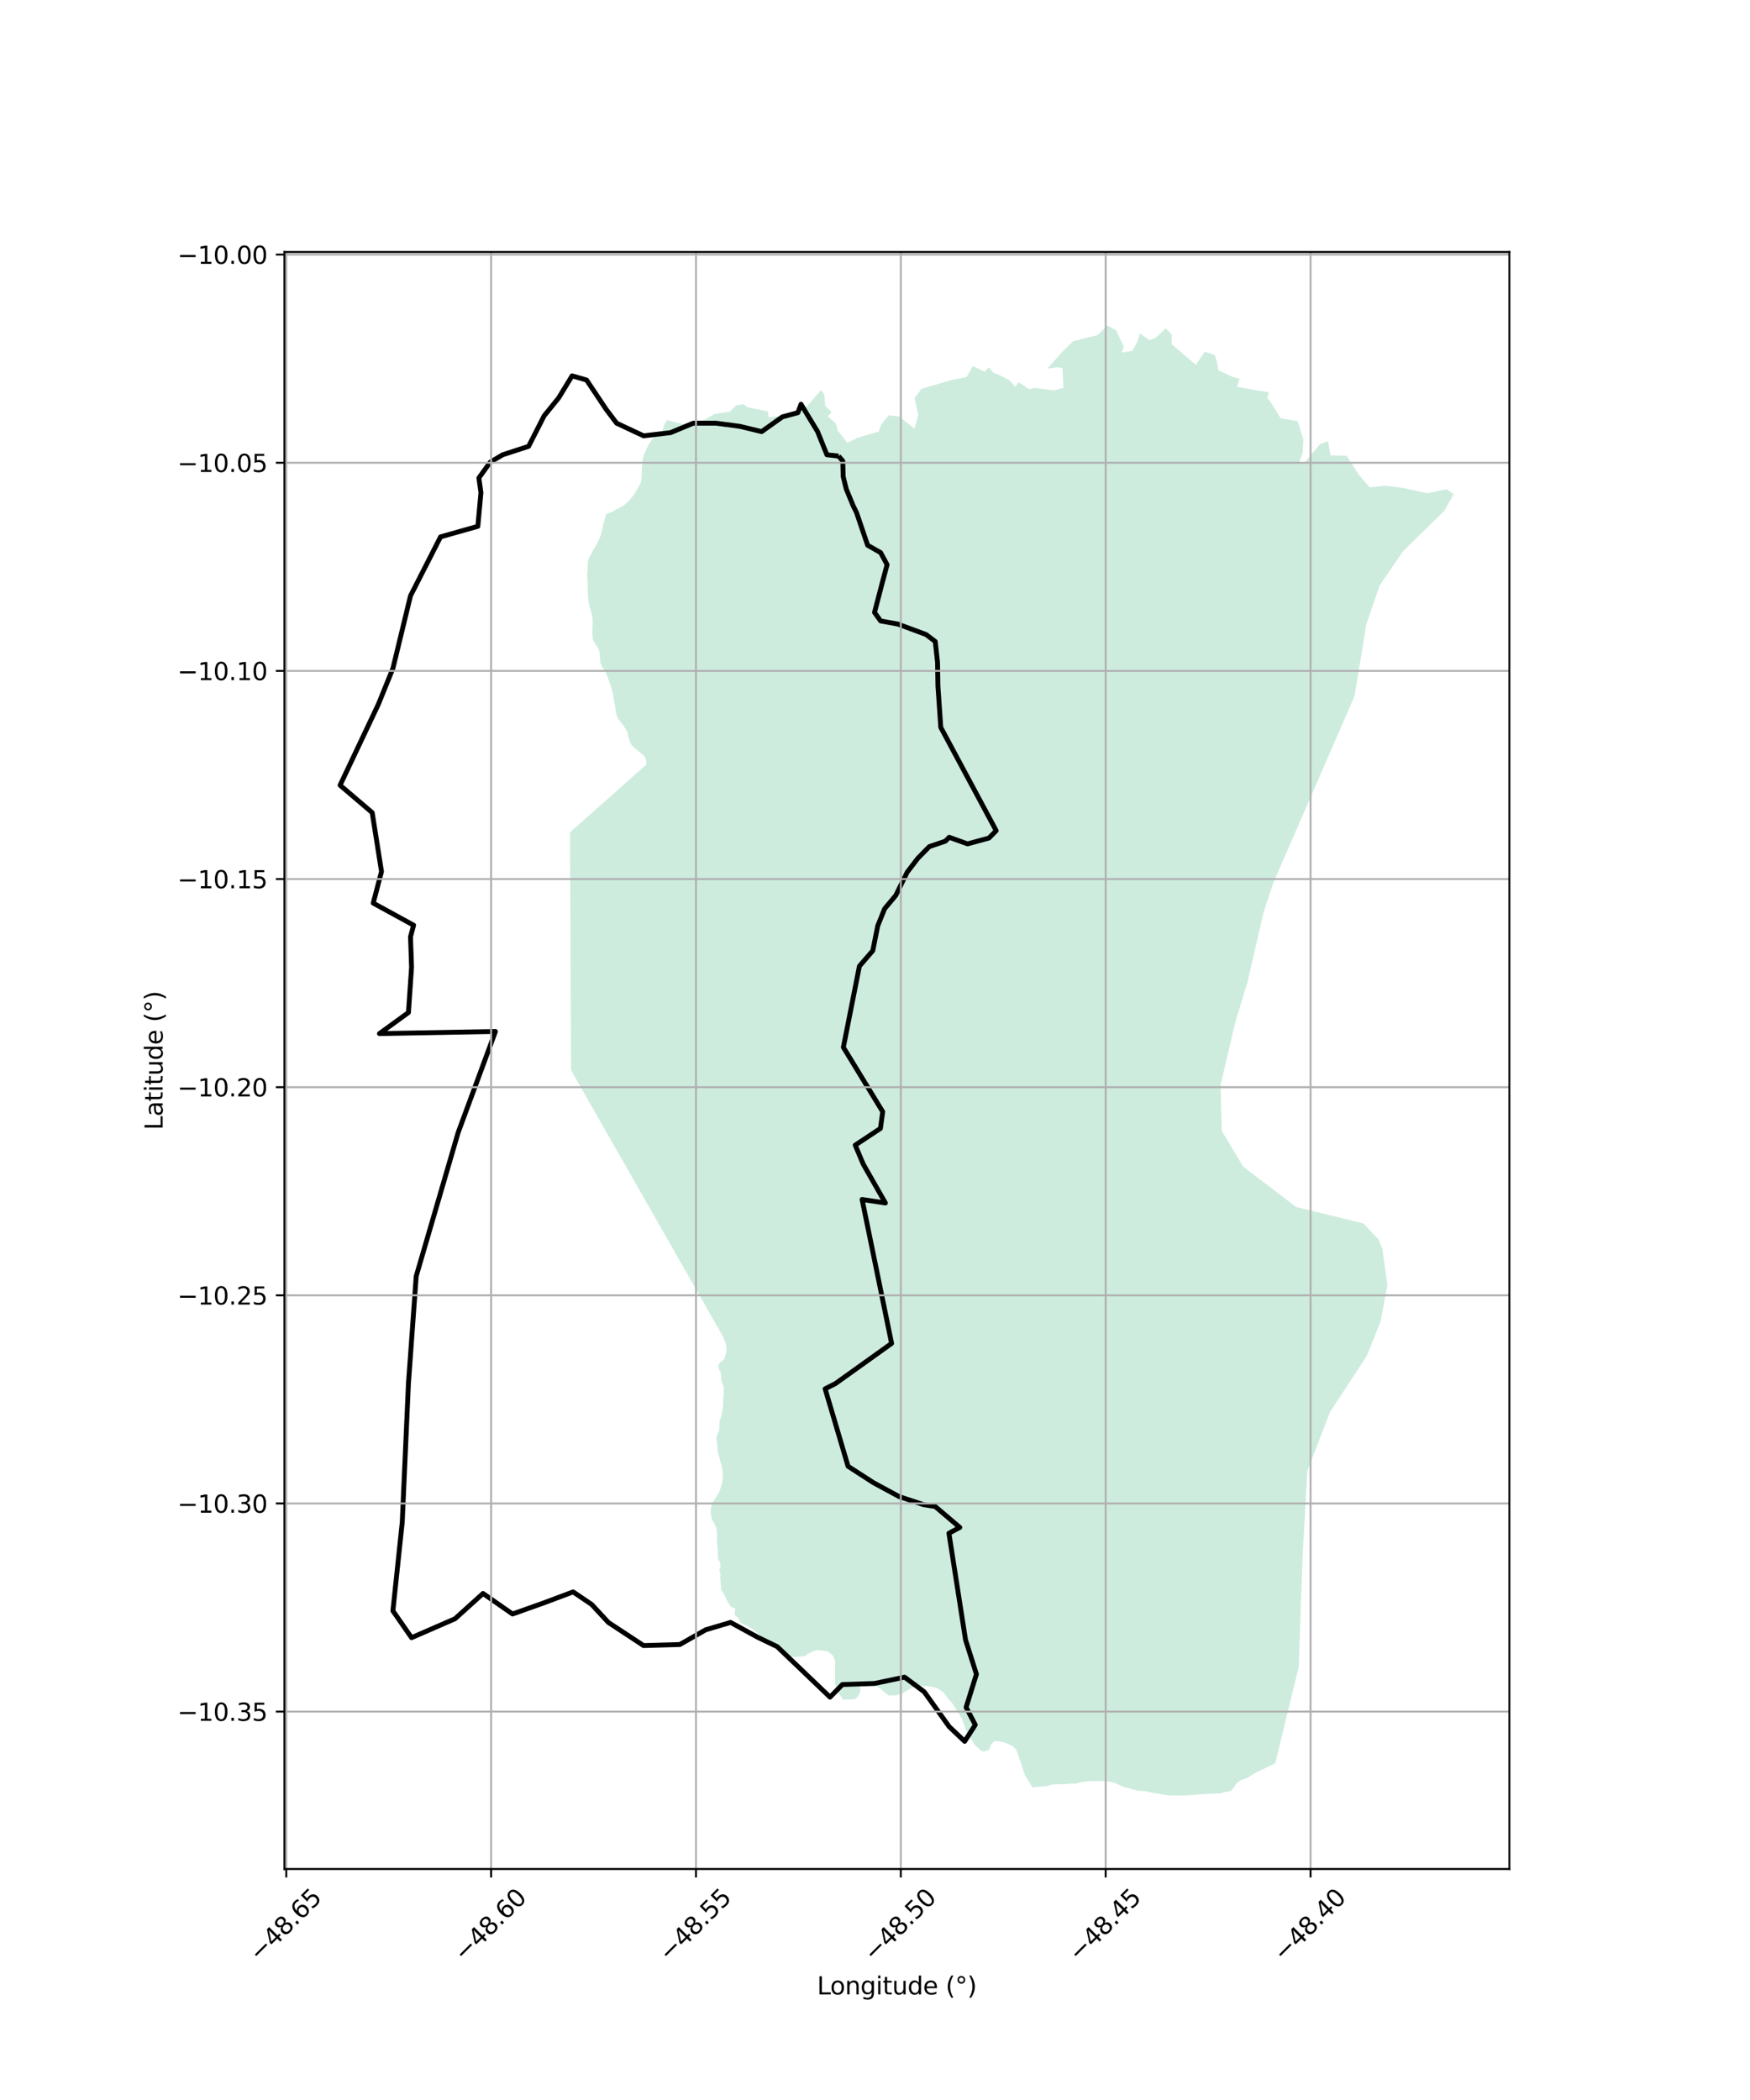 <?xml version="1.0" encoding="utf-8" standalone="no"?>
<!DOCTYPE svg PUBLIC "-//W3C//DTD SVG 1.1//EN"
  "http://www.w3.org/Graphics/SVG/1.1/DTD/svg11.dtd">
<svg xmlns:xlink="http://www.w3.org/1999/xlink" width="720pt" height="864pt" viewBox="0 0 720 864" xmlns="http://www.w3.org/2000/svg" version="1.1">
 <defs>
  <style type="text/css">*{stroke-linejoin: round; stroke-linecap: butt}</style>
 </defs>
 <g id="figure_1">
  <g id="patch_1">
   <path d="M 0 864 
L 720 864 
L 720 0 
L 0 0 
z
" style="fill: #ffffff"/>
  </g>
  <g id="axes_1">
   <g id="patch_2">
    <path d="M 117.008 768.96 
L 620.992 768.96 
L 620.992 103.68 
L 117.008 103.68 
z
" style="fill: #ffffff"/>
   </g>
   <g id="PatchCollection_1">
    <path d="M 461.383 145.08 
L 465.847 144.342 
L 467.728 141.124 
L 468.994 137.092 
L 472.923 139.997 
L 475.423 139.065 
L 479.614 135.03 
L 482.08 137.664 
L 482.085 141.656 
L 492.023 150.101 
L 495.673 144.749 
L 499.756 146.025 
L 500.681 148.856 
L 501.301 152.383 
L 507.193 155.092 
L 509.966 155.866 
L 508.929 159.162 
L 522.133 161.439 
L 521.327 163.651 
L 522.444 164.968 
L 526.957 172.137 
L 533.924 173.293 
L 536.243 180.89 
L 535.942 186.356 
L 534.598 190.077 
L 536.37 190.735 
L 543.095 182.708 
L 546.404 181.543 
L 547.372 187.354 
L 554.071 187.507 
L 559.006 195.292 
L 563.554 200.523 
L 570.058 199.819 
L 576.95 200.708 
L 587.268 202.946 
L 591.577 201.974 
L 595.194 201.311 
L 598.083 203.325 
L 594.243 210.15 
L 577.252 226.794 
L 567.686 240.795 
L 562.164 256.732 
L 557.275 286.43 
L 523.766 363.478 
L 519.817 375.5 
L 513.345 403.723 
L 508.283 420.357 
L 502.156 446.528 
L 502.68 465.253 
L 511.44 479.936 
L 533.26 496.587 
L 560.92 503.345 
L 567.052 509.814 
L 568.751 513.805 
L 570.814 528.767 
L 567.986 543.77 
L 562.344 557.845 
L 547.202 580.963 
L 537.877 605.199 
L 535.923 640.554 
L 534.333 685.87 
L 524.686 725.315 
L 523.933 725.854 
L 516.336 729.446 
L 513.445 731.369 
L 511.52 732.039 
L 510.075 732.71 
L 508.531 733.962 
L 507.66 735.313 
L 506.598 736.761 
L 505.153 737.141 
L 503.71 737.329 
L 502.073 737.903 
L 500.63 737.898 
L 497.938 737.985 
L 496.497 738.076 
L 494.67 738.165 
L 492.458 738.352 
L 490.631 738.538 
L 488.9 738.629 
L 487.361 738.72 
L 485.727 738.713 
L 483.708 738.706 
L 481.593 738.699 
L 479.191 738.497 
L 476.788 738.004 
L 473.714 737.509 
L 470.929 736.918 
L 468.525 736.814 
L 466.317 736.321 
L 464.397 735.733 
L 462.573 735.243 
L 461.132 734.658 
L 458.733 733.585 
L 456.429 732.996 
L 454.507 732.796 
L 452.296 732.787 
L 450.086 732.779 
L 447.873 732.868 
L 445.949 733.054 
L 444.41 733.243 
L 442.87 733.817 
L 441.428 733.811 
L 439.986 733.902 
L 437.774 734.087 
L 435.37 734.079 
L 433.063 734.166 
L 430.463 734.932 
L 428.636 735.021 
L 424.801 735.392 
L 422.976 732.484 
L 421.735 730.448 
L 420.975 728.319 
L 420.216 725.801 
L 419.645 724.445 
L 418.886 721.929 
L 418.126 719.894 
L 416.786 718.534 
L 414.197 717.269 
L 412.755 716.779 
L 410.546 716.385 
L 409.008 716.378 
L 407.752 717.823 
L 406.975 719.851 
L 405.337 720.521 
L 403.896 720.516 
L 402.65 719.353 
L 401.118 717.991 
L 400.354 716.731 
L 399.017 714.792 
L 398.158 713.242 
L 397.205 711.401 
L 396.541 709.173 
L 395.685 707.044 
L 394.731 705.395 
L 393.777 703.94 
L 392.917 702.584 
L 392.153 701.323 
L 391.294 700.161 
L 389.763 698.509 
L 388.426 696.569 
L 386.51 695.113 
L 384.782 694.332 
L 382.189 693.743 
L 380.17 693.733 
L 378.633 693.729 
L 376.901 693.818 
L 375.361 694.392 
L 373.916 695.064 
L 371.988 696.312 
L 370.351 697.081 
L 368.81 697.461 
L 367.175 697.552 
L 365.638 697.545 
L 363.817 696.184 
L 362.572 695.019 
L 361.23 694.142 
L 359.217 692.782 
L 356.913 692.191 
L 355.28 692.186 
L 353.929 692.955 
L 353.923 694.598 
L 353.914 696.242 
L 353.043 697.883 
L 351.691 699.135 
L 349.479 699.224 
L 346.691 699.212 
L 346.024 697.951 
L 345.068 696.692 
L 344.212 694.947 
L 343.547 692.817 
L 343.557 690.398 
L 343.568 688.175 
L 343.576 686.337 
L 343.583 684.887 
L 343.59 683.438 
L 342.829 681.306 
L 340.626 679.459 
L 338.226 679.062 
L 335.63 678.956 
L 334.185 679.529 
L 332.837 680.201 
L 331.004 681.453 
L 328.503 681.636 
L 326.869 681.725 
L 325.044 681.525 
L 323.8 680.456 
L 322.456 679.774 
L 321.211 678.995 
L 318.716 677.632 
L 317.184 676.465 
L 315.555 675.297 
L 313.925 674.033 
L 312.395 672.674 
L 310.862 671.314 
L 309.425 670.147 
L 307.604 669.077 
L 304.828 667.738 
L 303.94 666.032 
L 302.193 664.343 
L 302.534 661.81 
L 300.836 661.157 
L 299.749 659.697 
L 298.972 658.338 
L 298.463 656.996 
L 297.608 655.441 
L 296.637 653.93 
L 296.63 652.306 
L 296.502 650.837 
L 296.341 649.09 
L 296.452 647.588 
L 295.943 646.076 
L 296.47 644.553 
L 296.349 643.008 
L 295.454 641.42 
L 295.326 639.92 
L 295.319 638.17 
L 295.198 636.469 
L 294.99 634.722 
L 294.985 633.251 
L 294.979 631.735 
L 294.926 630.033 
L 294.652 628.517 
L 293.949 626.929 
L 293.016 625.342 
L 292.625 623.953 
L 292.388 622.454 
L 292.45 620.704 
L 292.792 619.262 
L 293.441 617.756 
L 294.355 616.311 
L 295.429 614.752 
L 296.071 613.433 
L 296.644 611.68 
L 297.094 610.02 
L 297.396 608.16 
L 297.345 606.367 
L 297.185 604.865 
L 296.984 603.195 
L 296.432 601.576 
L 296.078 599.86 
L 295.415 598.009 
L 295.171 596.183 
L 295.164 594.45 
L 294.85 592.859 
L 294.798 591.264 
L 295.294 589.869 
L 295.943 588.315 
L 295.929 586.644 
L 296.041 585.018 
L 296.496 583.497 
L 296.868 582.101 
L 297.172 580.55 
L 297.428 578.722 
L 297.537 576.941 
L 297.531 575.443 
L 297.711 573.723 
L 297.782 572.252 
L 297.736 570.673 
L 297.222 569.114 
L 296.676 567.648 
L 296.669 566.131 
L 296.548 564.586 
L 295.692 563.229 
L 295.531 561.65 
L 296.368 560.361 
L 297.827 559.39 
L 298.399 557.915 
L 298.888 556.163 
L 298.883 554.383 
L 298.522 552.559 
L 297.935 550.937 
L 297.081 549.226 
L 234.939 440.308 
L 234.507 342.464 
L 265.972 314.521 
L 265.812 312.62 
L 265.072 311 
L 263.637 309.834 
L 262.132 308.563 
L 261.014 307.641 
L 259.849 306.568 
L 259.148 305.209 
L 258.565 303.31 
L 258.209 301.407 
L 257.355 299.838 
L 256.384 298.405 
L 255.297 296.973 
L 254.248 295.666 
L 253.587 293.769 
L 253.311 292.066 
L 253.028 290.427 
L 252.712 288.726 
L 252.436 287.058 
L 252.198 285.435 
L 251.728 283.611 
L 251.175 281.884 
L 250.629 280.447 
L 250.159 278.981 
L 249.343 276.928 
L 248.642 275.681 
L 247.677 274.263 
L 247.008 272.629 
L 246.887 271.204 
L 246.764 269.455 
L 246.604 267.941 
L 245.98 266.477 
L 244.893 264.86 
L 243.999 263.427 
L 243.8 261.88 
L 243.716 260.397 
L 243.709 258.893 
L 243.814 257.252 
L 243.846 255.595 
L 243.762 254.048 
L 243.369 252.226 
L 242.937 250.71 
L 242.43 249.324 
L 242.192 247.855 
L 241.987 246.214 
L 241.904 244.637 
L 241.82 242.809 
L 241.806 241.033 
L 241.761 239.483 
L 241.601 237.736 
L 241.555 236.19 
L 241.774 234.391 
L 241.767 232.612 
L 241.909 230.939 
L 242.443 229.31 
L 243.472 227.524 
L 244.198 226.092 
L 245.073 224.648 
L 245.838 223.247 
L 246.487 221.974 
L 247.015 220.563 
L 247.549 218.902 
L 247.922 217.306 
L 248.223 215.723 
L 248.642 214.314 
L 249.306 211.58 
L 252.001 210.529 
L 253.35 209.664 
L 255.082 208.896 
L 257.011 207.65 
L 258.747 206.11 
L 260.389 204.085 
L 261.84 201.963 
L 262.906 199.936 
L 263.779 198.297 
L 263.978 196.75 
L 264.086 194.429 
L 264.094 192.593 
L 264.296 190.658 
L 264.401 188.918 
L 265.181 186.503 
L 266.831 182.932 
L 268.087 181.101 
L 269.537 179.173 
L 271.657 177.731 
L 272.573 177.188 
L 273.387 174.595 
L 274.446 172.856 
L 281.08 174.516 
L 289.134 173.026 
L 294.198 170.275 
L 300.287 169.391 
L 302.886 166.775 
L 306.045 166.295 
L 307.498 167.547 
L 315.911 169.275 
L 316.238 171.721 
L 325.715 170.63 
L 330.888 168.381 
L 337.877 160.45 
L 339.209 162.515 
L 339.483 166.819 
L 342.155 169.63 
L 340.525 171.323 
L 343.851 174.1 
L 344.712 177.206 
L 348.636 182.197 
L 352.849 180.098 
L 361.604 177.527 
L 362.395 174.937 
L 363.716 173.202 
L 365.736 170.852 
L 369.962 171.38 
L 376.239 176.369 
L 377.812 170.746 
L 376.266 163.808 
L 379.148 159.931 
L 391.654 156.319 
L 397.657 155.116 
L 400.27 150.578 
L 405.006 152.939 
L 406.776 151.119 
L 408.779 153.443 
L 411.166 154.296 
L 415.287 156.425 
L 417.752 159.175 
L 418.982 157.237 
L 423.488 160.181 
L 425.489 159.598 
L 433.572 160.602 
L 437.497 159.591 
L 437.142 151.453 
L 435.257 151.105 
L 430.908 151.648 
L 437.096 144.707 
L 441.518 140.401 
L 451.561 137.876 
L 455.637 133.92 
L 459.217 135.895 
L 462.381 142.638 
L 461.383 145.08 
" clip-path="url(#p36bf39364c)" style="fill: #b3e2cd; fill-opacity: 0.65"/>
   </g>
   <g id="PatchCollection_2">
    <path d="M 345.021 187.657 
L 346.75 189.674 
L 346.907 196.062 
L 348.165 201.173 
L 350.994 208.041 
L 352.409 210.916 
L 356.968 224.333 
L 362.313 227.368 
L 364.985 232.319 
L 363.099 239.347 
L 359.798 251.965 
L 362.313 255.479 
L 369.387 256.756 
L 381.02 261.069 
L 384.792 263.944 
L 385.736 272.569 
L 385.893 282.312 
L 387.072 299.282 
L 409.866 341.768 
L 406.879 344.802 
L 398.076 347.198 
L 390.53 344.483 
L 388.958 346.08 
L 382.356 348.316 
L 377.64 353.108 
L 373.238 358.858 
L 368.522 368.441 
L 363.963 373.872 
L 361.134 380.899 
L 359.09 391.121 
L 353.588 397.51 
L 346.986 430.892 
L 363.177 457.406 
L 362.234 464.274 
L 351.859 471.142 
L 355.16 478.968 
L 364.278 494.94 
L 354.689 493.503 
L 366.832 552.719 
L 343.724 569.25 
L 339.48 571.406 
L 348.912 603.271 
L 359.287 609.979 
L 369.898 615.729 
L 380.037 619.083 
L 384.753 619.802 
L 394.893 628.427 
L 390.412 630.823 
L 397.251 674.666 
L 401.731 688.801 
L 397.486 702.457 
L 401.259 709.645 
L 396.891 716.44 
L 390.498 710.378 
L 380.271 696.089 
L 372.173 690.027 
L 359.815 692.625 
L 346.604 693.058 
L 341.49 698.254 
L 327.001 684.398 
L 319.756 677.471 
L 311.659 673.574 
L 300.579 667.512 
L 290.351 670.543 
L 279.697 676.605 
L 264.781 677.038 
L 250.292 667.512 
L 243.473 660.151 
L 235.803 654.955 
L 223.657 659.501 
L 210.872 664.048 
L 198.727 655.604 
L 187.22 665.996 
L 169.322 673.79 
L 161.651 662.749 
L 165.486 626.377 
L 168.043 569.222 
L 171.239 525.057 
L 188.499 465.953 
L 203.841 424.386 
L 156.111 425.252 
L 168.043 416.592 
L 169.322 397.973 
L 168.896 385.417 
L 170.174 380.654 
L 153.554 371.561 
L 156.963 358.571 
L 153.128 334.323 
L 139.917 323.066 
L 155.685 289.725 
L 161.651 275.003 
L 168.896 245.127 
L 181.254 220.879 
L 196.596 216.549 
L 197.874 202.694 
L 197.022 196.632 
L 201.71 190.137 
L 206.824 187.106 
L 217.478 183.642 
L 223.87 171.085 
L 229.836 163.724 
L 235.376 154.631 
L 241.343 156.363 
L 249.44 168.487 
L 253.701 174.116 
L 264.781 179.312 
L 275.862 178.013 
L 285.237 174.116 
L 294.613 174.116 
L 304.414 175.415 
L 313.364 177.58 
L 321.887 171.518 
L 328.279 169.786 
L 329.558 166.322 
L 336.376 177.58 
L 340.212 187.106 
L 345.021 187.657 
" clip-path="url(#p36bf39364c)" style="fill: none; stroke: #000000; stroke-width: 2"/>
   </g>
   <g id="matplotlib.axis_1">
    <g id="xtick_1">
     <g id="line2d_1">
      <path d="M 117.776 768.96 
L 117.776 103.68 
" clip-path="url(#p36bf39364c)" style="fill: none; stroke: #b0b0b0; stroke-width: 0.8; stroke-linecap: square"/>
     </g>
     <g id="line2d_2">
      <defs>
       <path id="m365a15ec2a" d="M 0 0 
L 0 3.5 
" style="stroke: #000000; stroke-width: 0.8"/>
      </defs>
      <g>
       <use xlink:href="#m365a15ec2a" x="117.776" y="768.96" style="stroke: #000000; stroke-width: 0.8"/>
      </g>
     </g>
     <g id="text_1">
      <!-- −48.65 -->
      <g transform="translate(106.642 807.501) rotate(-45) scale(0.1 -0.1)">
       <defs>
        <path id="DejaVuSans-2212" d="M 678 2272 
L 4684 2272 
L 4684 1741 
L 678 1741 
L 678 2272 
z
" transform="scale(0.016)"/>
        <path id="DejaVuSans-34" d="M 2419 4116 
L 825 1625 
L 2419 1625 
L 2419 4116 
z
M 2253 4666 
L 3047 4666 
L 3047 1625 
L 3713 1625 
L 3713 1100 
L 3047 1100 
L 3047 0 
L 2419 0 
L 2419 1100 
L 313 1100 
L 313 1709 
L 2253 4666 
z
" transform="scale(0.016)"/>
        <path id="DejaVuSans-38" d="M 2034 2216 
Q 1584 2216 1326 1975 
Q 1069 1734 1069 1313 
Q 1069 891 1326 650 
Q 1584 409 2034 409 
Q 2484 409 2743 651 
Q 3003 894 3003 1313 
Q 3003 1734 2745 1975 
Q 2488 2216 2034 2216 
z
M 1403 2484 
Q 997 2584 770 2862 
Q 544 3141 544 3541 
Q 544 4100 942 4425 
Q 1341 4750 2034 4750 
Q 2731 4750 3128 4425 
Q 3525 4100 3525 3541 
Q 3525 3141 3298 2862 
Q 3072 2584 2669 2484 
Q 3125 2378 3379 2068 
Q 3634 1759 3634 1313 
Q 3634 634 3220 271 
Q 2806 -91 2034 -91 
Q 1263 -91 848 271 
Q 434 634 434 1313 
Q 434 1759 690 2068 
Q 947 2378 1403 2484 
z
M 1172 3481 
Q 1172 3119 1398 2916 
Q 1625 2713 2034 2713 
Q 2441 2713 2670 2916 
Q 2900 3119 2900 3481 
Q 2900 3844 2670 4047 
Q 2441 4250 2034 4250 
Q 1625 4250 1398 4047 
Q 1172 3844 1172 3481 
z
" transform="scale(0.016)"/>
        <path id="DejaVuSans-2e" d="M 684 794 
L 1344 794 
L 1344 0 
L 684 0 
L 684 794 
z
" transform="scale(0.016)"/>
        <path id="DejaVuSans-36" d="M 2113 2584 
Q 1688 2584 1439 2293 
Q 1191 2003 1191 1497 
Q 1191 994 1439 701 
Q 1688 409 2113 409 
Q 2538 409 2786 701 
Q 3034 994 3034 1497 
Q 3034 2003 2786 2293 
Q 2538 2584 2113 2584 
z
M 3366 4563 
L 3366 3988 
Q 3128 4100 2886 4159 
Q 2644 4219 2406 4219 
Q 1781 4219 1451 3797 
Q 1122 3375 1075 2522 
Q 1259 2794 1537 2939 
Q 1816 3084 2150 3084 
Q 2853 3084 3261 2657 
Q 3669 2231 3669 1497 
Q 3669 778 3244 343 
Q 2819 -91 2113 -91 
Q 1303 -91 875 529 
Q 447 1150 447 2328 
Q 447 3434 972 4092 
Q 1497 4750 2381 4750 
Q 2619 4750 2861 4703 
Q 3103 4656 3366 4563 
z
" transform="scale(0.016)"/>
        <path id="DejaVuSans-35" d="M 691 4666 
L 3169 4666 
L 3169 4134 
L 1269 4134 
L 1269 2991 
Q 1406 3038 1543 3061 
Q 1681 3084 1819 3084 
Q 2600 3084 3056 2656 
Q 3513 2228 3513 1497 
Q 3513 744 3044 326 
Q 2575 -91 1722 -91 
Q 1428 -91 1123 -41 
Q 819 9 494 109 
L 494 744 
Q 775 591 1075 516 
Q 1375 441 1709 441 
Q 2250 441 2565 725 
Q 2881 1009 2881 1497 
Q 2881 1984 2565 2268 
Q 2250 2553 1709 2553 
Q 1456 2553 1204 2497 
Q 953 2441 691 2322 
L 691 4666 
z
" transform="scale(0.016)"/>
       </defs>
       <use xlink:href="#DejaVuSans-2212"/>
       <use xlink:href="#DejaVuSans-34" transform="translate(83.789 0)"/>
       <use xlink:href="#DejaVuSans-38" transform="translate(147.412 0)"/>
       <use xlink:href="#DejaVuSans-2e" transform="translate(211.035 0)"/>
       <use xlink:href="#DejaVuSans-36" transform="translate(242.822 0)"/>
       <use xlink:href="#DejaVuSans-35" transform="translate(306.445 0)"/>
      </g>
     </g>
    </g>
    <g id="xtick_2">
     <g id="line2d_3">
      <path d="M 202.058 768.96 
L 202.058 103.68 
" clip-path="url(#p36bf39364c)" style="fill: none; stroke: #b0b0b0; stroke-width: 0.8; stroke-linecap: square"/>
     </g>
     <g id="line2d_4">
      <g>
       <use xlink:href="#m365a15ec2a" x="202.058" y="768.96" style="stroke: #000000; stroke-width: 0.8"/>
      </g>
     </g>
     <g id="text_2">
      <!-- −48.60 -->
      <g transform="translate(190.925 807.501) rotate(-45) scale(0.1 -0.1)">
       <defs>
        <path id="DejaVuSans-30" d="M 2034 4250 
Q 1547 4250 1301 3770 
Q 1056 3291 1056 2328 
Q 1056 1369 1301 889 
Q 1547 409 2034 409 
Q 2525 409 2770 889 
Q 3016 1369 3016 2328 
Q 3016 3291 2770 3770 
Q 2525 4250 2034 4250 
z
M 2034 4750 
Q 2819 4750 3233 4129 
Q 3647 3509 3647 2328 
Q 3647 1150 3233 529 
Q 2819 -91 2034 -91 
Q 1250 -91 836 529 
Q 422 1150 422 2328 
Q 422 3509 836 4129 
Q 1250 4750 2034 4750 
z
" transform="scale(0.016)"/>
       </defs>
       <use xlink:href="#DejaVuSans-2212"/>
       <use xlink:href="#DejaVuSans-34" transform="translate(83.789 0)"/>
       <use xlink:href="#DejaVuSans-38" transform="translate(147.412 0)"/>
       <use xlink:href="#DejaVuSans-2e" transform="translate(211.035 0)"/>
       <use xlink:href="#DejaVuSans-36" transform="translate(242.822 0)"/>
       <use xlink:href="#DejaVuSans-30" transform="translate(306.445 0)"/>
      </g>
     </g>
    </g>
    <g id="xtick_3">
     <g id="line2d_5">
      <path d="M 286.341 768.96 
L 286.341 103.68 
" clip-path="url(#p36bf39364c)" style="fill: none; stroke: #b0b0b0; stroke-width: 0.8; stroke-linecap: square"/>
     </g>
     <g id="line2d_6">
      <g>
       <use xlink:href="#m365a15ec2a" x="286.341" y="768.96" style="stroke: #000000; stroke-width: 0.8"/>
      </g>
     </g>
     <g id="text_3">
      <!-- −48.55 -->
      <g transform="translate(275.208 807.501) rotate(-45) scale(0.1 -0.1)">
       <use xlink:href="#DejaVuSans-2212"/>
       <use xlink:href="#DejaVuSans-34" transform="translate(83.789 0)"/>
       <use xlink:href="#DejaVuSans-38" transform="translate(147.412 0)"/>
       <use xlink:href="#DejaVuSans-2e" transform="translate(211.035 0)"/>
       <use xlink:href="#DejaVuSans-35" transform="translate(242.822 0)"/>
       <use xlink:href="#DejaVuSans-35" transform="translate(306.445 0)"/>
      </g>
     </g>
    </g>
    <g id="xtick_4">
     <g id="line2d_7">
      <path d="M 370.624 768.96 
L 370.624 103.68 
" clip-path="url(#p36bf39364c)" style="fill: none; stroke: #b0b0b0; stroke-width: 0.8; stroke-linecap: square"/>
     </g>
     <g id="line2d_8">
      <g>
       <use xlink:href="#m365a15ec2a" x="370.624" y="768.96" style="stroke: #000000; stroke-width: 0.8"/>
      </g>
     </g>
     <g id="text_4">
      <!-- −48.50 -->
      <g transform="translate(359.491 807.501) rotate(-45) scale(0.1 -0.1)">
       <use xlink:href="#DejaVuSans-2212"/>
       <use xlink:href="#DejaVuSans-34" transform="translate(83.789 0)"/>
       <use xlink:href="#DejaVuSans-38" transform="translate(147.412 0)"/>
       <use xlink:href="#DejaVuSans-2e" transform="translate(211.035 0)"/>
       <use xlink:href="#DejaVuSans-35" transform="translate(242.822 0)"/>
       <use xlink:href="#DejaVuSans-30" transform="translate(306.445 0)"/>
      </g>
     </g>
    </g>
    <g id="xtick_5">
     <g id="line2d_9">
      <path d="M 454.907 768.96 
L 454.907 103.68 
" clip-path="url(#p36bf39364c)" style="fill: none; stroke: #b0b0b0; stroke-width: 0.8; stroke-linecap: square"/>
     </g>
     <g id="line2d_10">
      <g>
       <use xlink:href="#m365a15ec2a" x="454.907" y="768.96" style="stroke: #000000; stroke-width: 0.8"/>
      </g>
     </g>
     <g id="text_5">
      <!-- −48.45 -->
      <g transform="translate(443.774 807.501) rotate(-45) scale(0.1 -0.1)">
       <use xlink:href="#DejaVuSans-2212"/>
       <use xlink:href="#DejaVuSans-34" transform="translate(83.789 0)"/>
       <use xlink:href="#DejaVuSans-38" transform="translate(147.412 0)"/>
       <use xlink:href="#DejaVuSans-2e" transform="translate(211.035 0)"/>
       <use xlink:href="#DejaVuSans-34" transform="translate(242.822 0)"/>
       <use xlink:href="#DejaVuSans-35" transform="translate(306.445 0)"/>
      </g>
     </g>
    </g>
    <g id="xtick_6">
     <g id="line2d_11">
      <path d="M 539.19 768.96 
L 539.19 103.68 
" clip-path="url(#p36bf39364c)" style="fill: none; stroke: #b0b0b0; stroke-width: 0.8; stroke-linecap: square"/>
     </g>
     <g id="line2d_12">
      <g>
       <use xlink:href="#m365a15ec2a" x="539.19" y="768.96" style="stroke: #000000; stroke-width: 0.8"/>
      </g>
     </g>
     <g id="text_6">
      <!-- −48.40 -->
      <g transform="translate(528.057 807.501) rotate(-45) scale(0.1 -0.1)">
       <use xlink:href="#DejaVuSans-2212"/>
       <use xlink:href="#DejaVuSans-34" transform="translate(83.789 0)"/>
       <use xlink:href="#DejaVuSans-38" transform="translate(147.412 0)"/>
       <use xlink:href="#DejaVuSans-2e" transform="translate(211.035 0)"/>
       <use xlink:href="#DejaVuSans-34" transform="translate(242.822 0)"/>
       <use xlink:href="#DejaVuSans-30" transform="translate(306.445 0)"/>
      </g>
     </g>
    </g>
    <g id="text_7">
     <!-- Longitude (°) -->
     <g transform="translate(336.14 820.57) scale(0.1 -0.1)">
      <defs>
       <path id="DejaVuSans-4c" d="M 628 4666 
L 1259 4666 
L 1259 531 
L 3531 531 
L 3531 0 
L 628 0 
L 628 4666 
z
" transform="scale(0.016)"/>
       <path id="DejaVuSans-6f" d="M 1959 3097 
Q 1497 3097 1228 2736 
Q 959 2375 959 1747 
Q 959 1119 1226 758 
Q 1494 397 1959 397 
Q 2419 397 2687 759 
Q 2956 1122 2956 1747 
Q 2956 2369 2687 2733 
Q 2419 3097 1959 3097 
z
M 1959 3584 
Q 2709 3584 3137 3096 
Q 3566 2609 3566 1747 
Q 3566 888 3137 398 
Q 2709 -91 1959 -91 
Q 1206 -91 779 398 
Q 353 888 353 1747 
Q 353 2609 779 3096 
Q 1206 3584 1959 3584 
z
" transform="scale(0.016)"/>
       <path id="DejaVuSans-6e" d="M 3513 2113 
L 3513 0 
L 2938 0 
L 2938 2094 
Q 2938 2591 2744 2837 
Q 2550 3084 2163 3084 
Q 1697 3084 1428 2787 
Q 1159 2491 1159 1978 
L 1159 0 
L 581 0 
L 581 3500 
L 1159 3500 
L 1159 2956 
Q 1366 3272 1645 3428 
Q 1925 3584 2291 3584 
Q 2894 3584 3203 3211 
Q 3513 2838 3513 2113 
z
" transform="scale(0.016)"/>
       <path id="DejaVuSans-67" d="M 2906 1791 
Q 2906 2416 2648 2759 
Q 2391 3103 1925 3103 
Q 1463 3103 1205 2759 
Q 947 2416 947 1791 
Q 947 1169 1205 825 
Q 1463 481 1925 481 
Q 2391 481 2648 825 
Q 2906 1169 2906 1791 
z
M 3481 434 
Q 3481 -459 3084 -895 
Q 2688 -1331 1869 -1331 
Q 1566 -1331 1297 -1286 
Q 1028 -1241 775 -1147 
L 775 -588 
Q 1028 -725 1275 -790 
Q 1522 -856 1778 -856 
Q 2344 -856 2625 -561 
Q 2906 -266 2906 331 
L 2906 616 
Q 2728 306 2450 153 
Q 2172 0 1784 0 
Q 1141 0 747 490 
Q 353 981 353 1791 
Q 353 2603 747 3093 
Q 1141 3584 1784 3584 
Q 2172 3584 2450 3431 
Q 2728 3278 2906 2969 
L 2906 3500 
L 3481 3500 
L 3481 434 
z
" transform="scale(0.016)"/>
       <path id="DejaVuSans-69" d="M 603 3500 
L 1178 3500 
L 1178 0 
L 603 0 
L 603 3500 
z
M 603 4863 
L 1178 4863 
L 1178 4134 
L 603 4134 
L 603 4863 
z
" transform="scale(0.016)"/>
       <path id="DejaVuSans-74" d="M 1172 4494 
L 1172 3500 
L 2356 3500 
L 2356 3053 
L 1172 3053 
L 1172 1153 
Q 1172 725 1289 603 
Q 1406 481 1766 481 
L 2356 481 
L 2356 0 
L 1766 0 
Q 1100 0 847 248 
Q 594 497 594 1153 
L 594 3053 
L 172 3053 
L 172 3500 
L 594 3500 
L 594 4494 
L 1172 4494 
z
" transform="scale(0.016)"/>
       <path id="DejaVuSans-75" d="M 544 1381 
L 544 3500 
L 1119 3500 
L 1119 1403 
Q 1119 906 1312 657 
Q 1506 409 1894 409 
Q 2359 409 2629 706 
Q 2900 1003 2900 1516 
L 2900 3500 
L 3475 3500 
L 3475 0 
L 2900 0 
L 2900 538 
Q 2691 219 2414 64 
Q 2138 -91 1772 -91 
Q 1169 -91 856 284 
Q 544 659 544 1381 
z
M 1991 3584 
L 1991 3584 
z
" transform="scale(0.016)"/>
       <path id="DejaVuSans-64" d="M 2906 2969 
L 2906 4863 
L 3481 4863 
L 3481 0 
L 2906 0 
L 2906 525 
Q 2725 213 2448 61 
Q 2172 -91 1784 -91 
Q 1150 -91 751 415 
Q 353 922 353 1747 
Q 353 2572 751 3078 
Q 1150 3584 1784 3584 
Q 2172 3584 2448 3432 
Q 2725 3281 2906 2969 
z
M 947 1747 
Q 947 1113 1208 752 
Q 1469 391 1925 391 
Q 2381 391 2643 752 
Q 2906 1113 2906 1747 
Q 2906 2381 2643 2742 
Q 2381 3103 1925 3103 
Q 1469 3103 1208 2742 
Q 947 2381 947 1747 
z
" transform="scale(0.016)"/>
       <path id="DejaVuSans-65" d="M 3597 1894 
L 3597 1613 
L 953 1613 
Q 991 1019 1311 708 
Q 1631 397 2203 397 
Q 2534 397 2845 478 
Q 3156 559 3463 722 
L 3463 178 
Q 3153 47 2828 -22 
Q 2503 -91 2169 -91 
Q 1331 -91 842 396 
Q 353 884 353 1716 
Q 353 2575 817 3079 
Q 1281 3584 2069 3584 
Q 2775 3584 3186 3129 
Q 3597 2675 3597 1894 
z
M 3022 2063 
Q 3016 2534 2758 2815 
Q 2500 3097 2075 3097 
Q 1594 3097 1305 2825 
Q 1016 2553 972 2059 
L 3022 2063 
z
" transform="scale(0.016)"/>
       <path id="DejaVuSans-20" transform="scale(0.016)"/>
       <path id="DejaVuSans-28" d="M 1984 4856 
Q 1566 4138 1362 3434 
Q 1159 2731 1159 2009 
Q 1159 1288 1364 580 
Q 1569 -128 1984 -844 
L 1484 -844 
Q 1016 -109 783 600 
Q 550 1309 550 2009 
Q 550 2706 781 3412 
Q 1013 4119 1484 4856 
L 1984 4856 
z
" transform="scale(0.016)"/>
       <path id="DejaVuSans-b0" d="M 1600 4347 
Q 1350 4347 1178 4173 
Q 1006 4000 1006 3750 
Q 1006 3503 1178 3333 
Q 1350 3163 1600 3163 
Q 1850 3163 2022 3333 
Q 2194 3503 2194 3750 
Q 2194 3997 2020 4172 
Q 1847 4347 1600 4347 
z
M 1600 4750 
Q 1800 4750 1984 4673 
Q 2169 4597 2303 4453 
Q 2447 4313 2519 4134 
Q 2591 3956 2591 3750 
Q 2591 3338 2302 3052 
Q 2013 2766 1594 2766 
Q 1172 2766 890 3047 
Q 609 3328 609 3750 
Q 609 4169 896 4459 
Q 1184 4750 1600 4750 
z
" transform="scale(0.016)"/>
       <path id="DejaVuSans-29" d="M 513 4856 
L 1013 4856 
Q 1481 4119 1714 3412 
Q 1947 2706 1947 2009 
Q 1947 1309 1714 600 
Q 1481 -109 1013 -844 
L 513 -844 
Q 928 -128 1133 580 
Q 1338 1288 1338 2009 
Q 1338 2731 1133 3434 
Q 928 4138 513 4856 
z
" transform="scale(0.016)"/>
      </defs>
      <use xlink:href="#DejaVuSans-4c"/>
      <use xlink:href="#DejaVuSans-6f" transform="translate(53.963 0)"/>
      <use xlink:href="#DejaVuSans-6e" transform="translate(115.145 0)"/>
      <use xlink:href="#DejaVuSans-67" transform="translate(178.523 0)"/>
      <use xlink:href="#DejaVuSans-69" transform="translate(242 0)"/>
      <use xlink:href="#DejaVuSans-74" transform="translate(269.783 0)"/>
      <use xlink:href="#DejaVuSans-75" transform="translate(308.992 0)"/>
      <use xlink:href="#DejaVuSans-64" transform="translate(372.371 0)"/>
      <use xlink:href="#DejaVuSans-65" transform="translate(435.848 0)"/>
      <use xlink:href="#DejaVuSans-20" transform="translate(497.371 0)"/>
      <use xlink:href="#DejaVuSans-28" transform="translate(529.158 0)"/>
      <use xlink:href="#DejaVuSans-b0" transform="translate(568.172 0)"/>
      <use xlink:href="#DejaVuSans-29" transform="translate(618.172 0)"/>
     </g>
    </g>
   </g>
   <g id="matplotlib.axis_2">
    <g id="ytick_1">
     <g id="line2d_13">
      <path d="M 117.008 704.202 
L 620.992 704.202 
" clip-path="url(#p36bf39364c)" style="fill: none; stroke: #b0b0b0; stroke-width: 0.8; stroke-linecap: square"/>
     </g>
     <g id="line2d_14">
      <defs>
       <path id="mce524b0b70" d="M 0 0 
L -3.5 0 
" style="stroke: #000000; stroke-width: 0.8"/>
      </defs>
      <g>
       <use xlink:href="#mce524b0b70" x="117.008" y="704.202" style="stroke: #000000; stroke-width: 0.8"/>
      </g>
     </g>
     <g id="text_8">
      <!-- −10.35 -->
      <g transform="translate(73.001 708.002) scale(0.1 -0.1)">
       <defs>
        <path id="DejaVuSans-31" d="M 794 531 
L 1825 531 
L 1825 4091 
L 703 3866 
L 703 4441 
L 1819 4666 
L 2450 4666 
L 2450 531 
L 3481 531 
L 3481 0 
L 794 0 
L 794 531 
z
" transform="scale(0.016)"/>
        <path id="DejaVuSans-33" d="M 2597 2516 
Q 3050 2419 3304 2112 
Q 3559 1806 3559 1356 
Q 3559 666 3084 287 
Q 2609 -91 1734 -91 
Q 1441 -91 1130 -33 
Q 819 25 488 141 
L 488 750 
Q 750 597 1062 519 
Q 1375 441 1716 441 
Q 2309 441 2620 675 
Q 2931 909 2931 1356 
Q 2931 1769 2642 2001 
Q 2353 2234 1838 2234 
L 1294 2234 
L 1294 2753 
L 1863 2753 
Q 2328 2753 2575 2939 
Q 2822 3125 2822 3475 
Q 2822 3834 2567 4026 
Q 2313 4219 1838 4219 
Q 1578 4219 1281 4162 
Q 984 4106 628 3988 
L 628 4550 
Q 988 4650 1302 4700 
Q 1616 4750 1894 4750 
Q 2613 4750 3031 4423 
Q 3450 4097 3450 3541 
Q 3450 3153 3228 2886 
Q 3006 2619 2597 2516 
z
" transform="scale(0.016)"/>
       </defs>
       <use xlink:href="#DejaVuSans-2212"/>
       <use xlink:href="#DejaVuSans-31" transform="translate(83.789 0)"/>
       <use xlink:href="#DejaVuSans-30" transform="translate(147.412 0)"/>
       <use xlink:href="#DejaVuSans-2e" transform="translate(211.035 0)"/>
       <use xlink:href="#DejaVuSans-33" transform="translate(242.822 0)"/>
       <use xlink:href="#DejaVuSans-35" transform="translate(306.445 0)"/>
      </g>
     </g>
    </g>
    <g id="ytick_2">
     <g id="line2d_15">
      <path d="M 117.008 618.568 
L 620.992 618.568 
" clip-path="url(#p36bf39364c)" style="fill: none; stroke: #b0b0b0; stroke-width: 0.8; stroke-linecap: square"/>
     </g>
     <g id="line2d_16">
      <g>
       <use xlink:href="#mce524b0b70" x="117.008" y="618.568" style="stroke: #000000; stroke-width: 0.8"/>
      </g>
     </g>
     <g id="text_9">
      <!-- −10.30 -->
      <g transform="translate(73.001 622.367) scale(0.1 -0.1)">
       <use xlink:href="#DejaVuSans-2212"/>
       <use xlink:href="#DejaVuSans-31" transform="translate(83.789 0)"/>
       <use xlink:href="#DejaVuSans-30" transform="translate(147.412 0)"/>
       <use xlink:href="#DejaVuSans-2e" transform="translate(211.035 0)"/>
       <use xlink:href="#DejaVuSans-33" transform="translate(242.822 0)"/>
       <use xlink:href="#DejaVuSans-30" transform="translate(306.445 0)"/>
      </g>
     </g>
    </g>
    <g id="ytick_3">
     <g id="line2d_17">
      <path d="M 117.008 532.934 
L 620.992 532.934 
" clip-path="url(#p36bf39364c)" style="fill: none; stroke: #b0b0b0; stroke-width: 0.8; stroke-linecap: square"/>
     </g>
     <g id="line2d_18">
      <g>
       <use xlink:href="#mce524b0b70" x="117.008" y="532.934" style="stroke: #000000; stroke-width: 0.8"/>
      </g>
     </g>
     <g id="text_10">
      <!-- −10.25 -->
      <g transform="translate(73.001 536.733) scale(0.1 -0.1)">
       <defs>
        <path id="DejaVuSans-32" d="M 1228 531 
L 3431 531 
L 3431 0 
L 469 0 
L 469 531 
Q 828 903 1448 1529 
Q 2069 2156 2228 2338 
Q 2531 2678 2651 2914 
Q 2772 3150 2772 3378 
Q 2772 3750 2511 3984 
Q 2250 4219 1831 4219 
Q 1534 4219 1204 4116 
Q 875 4013 500 3803 
L 500 4441 
Q 881 4594 1212 4672 
Q 1544 4750 1819 4750 
Q 2544 4750 2975 4387 
Q 3406 4025 3406 3419 
Q 3406 3131 3298 2873 
Q 3191 2616 2906 2266 
Q 2828 2175 2409 1742 
Q 1991 1309 1228 531 
z
" transform="scale(0.016)"/>
       </defs>
       <use xlink:href="#DejaVuSans-2212"/>
       <use xlink:href="#DejaVuSans-31" transform="translate(83.789 0)"/>
       <use xlink:href="#DejaVuSans-30" transform="translate(147.412 0)"/>
       <use xlink:href="#DejaVuSans-2e" transform="translate(211.035 0)"/>
       <use xlink:href="#DejaVuSans-32" transform="translate(242.822 0)"/>
       <use xlink:href="#DejaVuSans-35" transform="translate(306.445 0)"/>
      </g>
     </g>
    </g>
    <g id="ytick_4">
     <g id="line2d_19">
      <path d="M 117.008 447.299 
L 620.992 447.299 
" clip-path="url(#p36bf39364c)" style="fill: none; stroke: #b0b0b0; stroke-width: 0.8; stroke-linecap: square"/>
     </g>
     <g id="line2d_20">
      <g>
       <use xlink:href="#mce524b0b70" x="117.008" y="447.299" style="stroke: #000000; stroke-width: 0.8"/>
      </g>
     </g>
     <g id="text_11">
      <!-- −10.20 -->
      <g transform="translate(73.001 451.098) scale(0.1 -0.1)">
       <use xlink:href="#DejaVuSans-2212"/>
       <use xlink:href="#DejaVuSans-31" transform="translate(83.789 0)"/>
       <use xlink:href="#DejaVuSans-30" transform="translate(147.412 0)"/>
       <use xlink:href="#DejaVuSans-2e" transform="translate(211.035 0)"/>
       <use xlink:href="#DejaVuSans-32" transform="translate(242.822 0)"/>
       <use xlink:href="#DejaVuSans-30" transform="translate(306.445 0)"/>
      </g>
     </g>
    </g>
    <g id="ytick_5">
     <g id="line2d_21">
      <path d="M 117.008 361.665 
L 620.992 361.665 
" clip-path="url(#p36bf39364c)" style="fill: none; stroke: #b0b0b0; stroke-width: 0.8; stroke-linecap: square"/>
     </g>
     <g id="line2d_22">
      <g>
       <use xlink:href="#mce524b0b70" x="117.008" y="361.665" style="stroke: #000000; stroke-width: 0.8"/>
      </g>
     </g>
     <g id="text_12">
      <!-- −10.15 -->
      <g transform="translate(73.001 365.464) scale(0.1 -0.1)">
       <use xlink:href="#DejaVuSans-2212"/>
       <use xlink:href="#DejaVuSans-31" transform="translate(83.789 0)"/>
       <use xlink:href="#DejaVuSans-30" transform="translate(147.412 0)"/>
       <use xlink:href="#DejaVuSans-2e" transform="translate(211.035 0)"/>
       <use xlink:href="#DejaVuSans-31" transform="translate(242.822 0)"/>
       <use xlink:href="#DejaVuSans-35" transform="translate(306.445 0)"/>
      </g>
     </g>
    </g>
    <g id="ytick_6">
     <g id="line2d_23">
      <path d="M 117.008 276.03 
L 620.992 276.03 
" clip-path="url(#p36bf39364c)" style="fill: none; stroke: #b0b0b0; stroke-width: 0.8; stroke-linecap: square"/>
     </g>
     <g id="line2d_24">
      <g>
       <use xlink:href="#mce524b0b70" x="117.008" y="276.03" style="stroke: #000000; stroke-width: 0.8"/>
      </g>
     </g>
     <g id="text_13">
      <!-- −10.10 -->
      <g transform="translate(73.001 279.83) scale(0.1 -0.1)">
       <use xlink:href="#DejaVuSans-2212"/>
       <use xlink:href="#DejaVuSans-31" transform="translate(83.789 0)"/>
       <use xlink:href="#DejaVuSans-30" transform="translate(147.412 0)"/>
       <use xlink:href="#DejaVuSans-2e" transform="translate(211.035 0)"/>
       <use xlink:href="#DejaVuSans-31" transform="translate(242.822 0)"/>
       <use xlink:href="#DejaVuSans-30" transform="translate(306.445 0)"/>
      </g>
     </g>
    </g>
    <g id="ytick_7">
     <g id="line2d_25">
      <path d="M 117.008 190.396 
L 620.992 190.396 
" clip-path="url(#p36bf39364c)" style="fill: none; stroke: #b0b0b0; stroke-width: 0.8; stroke-linecap: square"/>
     </g>
     <g id="line2d_26">
      <g>
       <use xlink:href="#mce524b0b70" x="117.008" y="190.396" style="stroke: #000000; stroke-width: 0.8"/>
      </g>
     </g>
     <g id="text_14">
      <!-- −10.05 -->
      <g transform="translate(73.001 194.195) scale(0.1 -0.1)">
       <use xlink:href="#DejaVuSans-2212"/>
       <use xlink:href="#DejaVuSans-31" transform="translate(83.789 0)"/>
       <use xlink:href="#DejaVuSans-30" transform="translate(147.412 0)"/>
       <use xlink:href="#DejaVuSans-2e" transform="translate(211.035 0)"/>
       <use xlink:href="#DejaVuSans-30" transform="translate(242.822 0)"/>
       <use xlink:href="#DejaVuSans-35" transform="translate(306.445 0)"/>
      </g>
     </g>
    </g>
    <g id="ytick_8">
     <g id="line2d_27">
      <path d="M 117.008 104.761 
L 620.992 104.761 
" clip-path="url(#p36bf39364c)" style="fill: none; stroke: #b0b0b0; stroke-width: 0.8; stroke-linecap: square"/>
     </g>
     <g id="line2d_28">
      <g>
       <use xlink:href="#mce524b0b70" x="117.008" y="104.761" style="stroke: #000000; stroke-width: 0.8"/>
      </g>
     </g>
     <g id="text_15">
      <!-- −10.00 -->
      <g transform="translate(73.001 108.561) scale(0.1 -0.1)">
       <use xlink:href="#DejaVuSans-2212"/>
       <use xlink:href="#DejaVuSans-31" transform="translate(83.789 0)"/>
       <use xlink:href="#DejaVuSans-30" transform="translate(147.412 0)"/>
       <use xlink:href="#DejaVuSans-2e" transform="translate(211.035 0)"/>
       <use xlink:href="#DejaVuSans-30" transform="translate(242.822 0)"/>
       <use xlink:href="#DejaVuSans-30" transform="translate(306.445 0)"/>
      </g>
     </g>
    </g>
    <g id="text_16">
     <!-- Latitude (°) -->
     <g transform="translate(66.921 464.89) rotate(-90) scale(0.1 -0.1)">
      <defs>
       <path id="DejaVuSans-61" d="M 2194 1759 
Q 1497 1759 1228 1600 
Q 959 1441 959 1056 
Q 959 750 1161 570 
Q 1363 391 1709 391 
Q 2188 391 2477 730 
Q 2766 1069 2766 1631 
L 2766 1759 
L 2194 1759 
z
M 3341 1997 
L 3341 0 
L 2766 0 
L 2766 531 
Q 2569 213 2275 61 
Q 1981 -91 1556 -91 
Q 1019 -91 701 211 
Q 384 513 384 1019 
Q 384 1609 779 1909 
Q 1175 2209 1959 2209 
L 2766 2209 
L 2766 2266 
Q 2766 2663 2505 2880 
Q 2244 3097 1772 3097 
Q 1472 3097 1187 3025 
Q 903 2953 641 2809 
L 641 3341 
Q 956 3463 1253 3523 
Q 1550 3584 1831 3584 
Q 2591 3584 2966 3190 
Q 3341 2797 3341 1997 
z
" transform="scale(0.016)"/>
      </defs>
      <use xlink:href="#DejaVuSans-4c"/>
      <use xlink:href="#DejaVuSans-61" transform="translate(55.713 0)"/>
      <use xlink:href="#DejaVuSans-74" transform="translate(116.992 0)"/>
      <use xlink:href="#DejaVuSans-69" transform="translate(156.201 0)"/>
      <use xlink:href="#DejaVuSans-74" transform="translate(183.984 0)"/>
      <use xlink:href="#DejaVuSans-75" transform="translate(223.193 0)"/>
      <use xlink:href="#DejaVuSans-64" transform="translate(286.572 0)"/>
      <use xlink:href="#DejaVuSans-65" transform="translate(350.049 0)"/>
      <use xlink:href="#DejaVuSans-20" transform="translate(411.572 0)"/>
      <use xlink:href="#DejaVuSans-28" transform="translate(443.359 0)"/>
      <use xlink:href="#DejaVuSans-b0" transform="translate(482.373 0)"/>
      <use xlink:href="#DejaVuSans-29" transform="translate(532.373 0)"/>
     </g>
    </g>
   </g>
   <g id="patch_3">
    <path d="M 117.008 768.96 
L 117.008 103.68 
" style="fill: none; stroke: #000000; stroke-width: 0.8; stroke-linejoin: miter; stroke-linecap: square"/>
   </g>
   <g id="patch_4">
    <path d="M 620.992 768.96 
L 620.992 103.68 
" style="fill: none; stroke: #000000; stroke-width: 0.8; stroke-linejoin: miter; stroke-linecap: square"/>
   </g>
   <g id="patch_5">
    <path d="M 117.008 768.96 
L 620.992 768.96 
" style="fill: none; stroke: #000000; stroke-width: 0.8; stroke-linejoin: miter; stroke-linecap: square"/>
   </g>
   <g id="patch_6">
    <path d="M 117.008 103.68 
L 620.992 103.68 
" style="fill: none; stroke: #000000; stroke-width: 0.8; stroke-linejoin: miter; stroke-linecap: square"/>
   </g>
   <g id="legend_1">
    <g id="patch_7">
     <path d="M 226.309 926.218 
L 511.691 926.218 
Q 513.691 926.218 513.691 924.218 
L 513.691 909.016 
Q 513.691 907.016 511.691 907.016 
L 226.309 907.016 
Q 224.309 907.016 224.309 909.016 
L 224.309 924.218 
Q 224.309 926.218 226.309 926.218 
z
" style="fill: #ffffff; opacity: 0.8; stroke: #cccccc; stroke-linejoin: miter"/>
    </g>
    <g id="line2d_29">
     <defs>
      <path id="md9ed3f2678" d="M 0 5 
C 1.326 5 2.598 4.473 3.536 3.536 
C 4.473 2.598 5 1.326 5 0 
C 5 -1.326 4.473 -2.598 3.536 -3.536 
C 2.598 -4.473 1.326 -5 0 -5 
C -1.326 -5 -2.598 -4.473 -3.536 -3.536 
C -4.473 -2.598 -5 -1.326 -5 0 
C -5 1.326 -4.473 2.598 -3.536 3.536 
C -2.598 4.473 -1.326 5 0 5 
z
"/>
     </defs>
     <g>
      <use xlink:href="#md9ed3f2678" x="238.309" y="916.638" style="fill: #b3e2cd; fill-opacity: 0.65"/>
     </g>
    </g>
    <g id="text_17">
     <!-- ÁREA DE PROTEÇÃO AMBIENTAL LAGO DE PALMAS -->
     <g transform="translate(256.309 920.138) scale(0.1 -0.1)">
      <defs>
       <path id="DejaVuSans-c1" d="M 2188 4044 
L 1331 1722 
L 3047 1722 
L 2188 4044 
z
M 1831 4666 
L 2547 4666 
L 4325 0 
L 3669 0 
L 3244 1197 
L 1141 1197 
L 716 0 
L 50 0 
L 1831 4666 
z
M 2359 5935 
L 2938 5935 
L 2225 5110 
L 1747 5110 
L 2359 5935 
z
" transform="scale(0.016)"/>
       <path id="DejaVuSans-52" d="M 2841 2188 
Q 3044 2119 3236 1894 
Q 3428 1669 3622 1275 
L 4263 0 
L 3584 0 
L 2988 1197 
Q 2756 1666 2539 1819 
Q 2322 1972 1947 1972 
L 1259 1972 
L 1259 0 
L 628 0 
L 628 4666 
L 2053 4666 
Q 2853 4666 3247 4331 
Q 3641 3997 3641 3322 
Q 3641 2881 3436 2590 
Q 3231 2300 2841 2188 
z
M 1259 4147 
L 1259 2491 
L 2053 2491 
Q 2509 2491 2742 2702 
Q 2975 2913 2975 3322 
Q 2975 3731 2742 3939 
Q 2509 4147 2053 4147 
L 1259 4147 
z
" transform="scale(0.016)"/>
       <path id="DejaVuSans-45" d="M 628 4666 
L 3578 4666 
L 3578 4134 
L 1259 4134 
L 1259 2753 
L 3481 2753 
L 3481 2222 
L 1259 2222 
L 1259 531 
L 3634 531 
L 3634 0 
L 628 0 
L 628 4666 
z
" transform="scale(0.016)"/>
       <path id="DejaVuSans-41" d="M 2188 4044 
L 1331 1722 
L 3047 1722 
L 2188 4044 
z
M 1831 4666 
L 2547 4666 
L 4325 0 
L 3669 0 
L 3244 1197 
L 1141 1197 
L 716 0 
L 50 0 
L 1831 4666 
z
" transform="scale(0.016)"/>
       <path id="DejaVuSans-44" d="M 1259 4147 
L 1259 519 
L 2022 519 
Q 2988 519 3436 956 
Q 3884 1394 3884 2338 
Q 3884 3275 3436 3711 
Q 2988 4147 2022 4147 
L 1259 4147 
z
M 628 4666 
L 1925 4666 
Q 3281 4666 3915 4102 
Q 4550 3538 4550 2338 
Q 4550 1131 3912 565 
Q 3275 0 1925 0 
L 628 0 
L 628 4666 
z
" transform="scale(0.016)"/>
       <path id="DejaVuSans-50" d="M 1259 4147 
L 1259 2394 
L 2053 2394 
Q 2494 2394 2734 2622 
Q 2975 2850 2975 3272 
Q 2975 3691 2734 3919 
Q 2494 4147 2053 4147 
L 1259 4147 
z
M 628 4666 
L 2053 4666 
Q 2838 4666 3239 4311 
Q 3641 3956 3641 3272 
Q 3641 2581 3239 2228 
Q 2838 1875 2053 1875 
L 1259 1875 
L 1259 0 
L 628 0 
L 628 4666 
z
" transform="scale(0.016)"/>
       <path id="DejaVuSans-4f" d="M 2522 4238 
Q 1834 4238 1429 3725 
Q 1025 3213 1025 2328 
Q 1025 1447 1429 934 
Q 1834 422 2522 422 
Q 3209 422 3611 934 
Q 4013 1447 4013 2328 
Q 4013 3213 3611 3725 
Q 3209 4238 2522 4238 
z
M 2522 4750 
Q 3503 4750 4090 4092 
Q 4678 3434 4678 2328 
Q 4678 1225 4090 567 
Q 3503 -91 2522 -91 
Q 1538 -91 948 565 
Q 359 1222 359 2328 
Q 359 3434 948 4092 
Q 1538 4750 2522 4750 
z
" transform="scale(0.016)"/>
       <path id="DejaVuSans-54" d="M -19 4666 
L 3928 4666 
L 3928 4134 
L 2272 4134 
L 2272 0 
L 1638 0 
L 1638 4134 
L -19 4134 
L -19 4666 
z
" transform="scale(0.016)"/>
       <path id="DejaVuSans-c7" d="M 4122 4306 
L 4122 3641 
Q 3803 3938 3442 4084 
Q 3081 4231 2675 4231 
Q 1875 4231 1450 3742 
Q 1025 3253 1025 2328 
Q 1025 1406 1450 917 
Q 1875 428 2675 428 
Q 3081 428 3442 575 
Q 3803 722 4122 1019 
L 4122 359 
Q 3791 134 3420 21 
Q 3050 -91 2638 -91 
Q 1578 -91 968 557 
Q 359 1206 359 2328 
Q 359 3453 968 4101 
Q 1578 4750 2638 4750 
Q 3056 4750 3426 4639 
Q 3797 4528 4122 4306 
z
M 2803 0 
Q 2975 -194 3059 -358 
Q 3144 -522 3144 -672 
Q 3144 -950 2956 -1092 
Q 2769 -1234 2400 -1234 
Q 2256 -1234 2120 -1215 
Q 1984 -1197 1850 -1159 
L 1850 -750 
Q 1956 -803 2072 -826 
Q 2188 -850 2334 -850 
Q 2519 -850 2612 -775 
Q 2706 -700 2706 -556 
Q 2706 -463 2639 -327 
Q 2572 -191 2431 0 
L 2803 0 
z
" transform="scale(0.016)"/>
       <path id="DejaVuSans-c3" d="M 2188 4044 
L 1331 1722 
L 3047 1722 
L 2188 4044 
z
M 1831 4666 
L 2547 4666 
L 4325 0 
L 3669 0 
L 3244 1197 
L 1141 1197 
L 716 0 
L 50 0 
L 1831 4666 
z
M 2175 5344 
L 1997 5447 
Q 1919 5491 1870 5508 
Q 1822 5525 1784 5525 
Q 1672 5525 1609 5447 
Q 1547 5369 1547 5229 
L 1547 5210 
L 1156 5210 
Q 1156 5525 1317 5709 
Q 1478 5894 1747 5894 
Q 1859 5894 1954 5869 
Q 2050 5844 2200 5760 
L 2378 5666 
Q 2450 5625 2503 5606 
Q 2556 5588 2603 5588 
Q 2703 5588 2765 5667 
Q 2828 5747 2828 5875 
L 2828 5894 
L 3219 5894 
Q 3213 5582 3052 5396 
Q 2891 5210 2628 5210 
Q 2522 5210 2430 5235 
Q 2338 5260 2175 5344 
z
" transform="scale(0.016)"/>
       <path id="DejaVuSans-4d" d="M 628 4666 
L 1569 4666 
L 2759 1491 
L 3956 4666 
L 4897 4666 
L 4897 0 
L 4281 0 
L 4281 4097 
L 3078 897 
L 2444 897 
L 1241 4097 
L 1241 0 
L 628 0 
L 628 4666 
z
" transform="scale(0.016)"/>
       <path id="DejaVuSans-42" d="M 1259 2228 
L 1259 519 
L 2272 519 
Q 2781 519 3026 730 
Q 3272 941 3272 1375 
Q 3272 1813 3026 2020 
Q 2781 2228 2272 2228 
L 1259 2228 
z
M 1259 4147 
L 1259 2741 
L 2194 2741 
Q 2656 2741 2882 2914 
Q 3109 3088 3109 3444 
Q 3109 3797 2882 3972 
Q 2656 4147 2194 4147 
L 1259 4147 
z
M 628 4666 
L 2241 4666 
Q 2963 4666 3353 4366 
Q 3744 4066 3744 3513 
Q 3744 3084 3544 2831 
Q 3344 2578 2956 2516 
Q 3422 2416 3680 2098 
Q 3938 1781 3938 1306 
Q 3938 681 3513 340 
Q 3088 0 2303 0 
L 628 0 
L 628 4666 
z
" transform="scale(0.016)"/>
       <path id="DejaVuSans-49" d="M 628 4666 
L 1259 4666 
L 1259 0 
L 628 0 
L 628 4666 
z
" transform="scale(0.016)"/>
       <path id="DejaVuSans-4e" d="M 628 4666 
L 1478 4666 
L 3547 763 
L 3547 4666 
L 4159 4666 
L 4159 0 
L 3309 0 
L 1241 3903 
L 1241 0 
L 628 0 
L 628 4666 
z
" transform="scale(0.016)"/>
       <path id="DejaVuSans-47" d="M 3809 666 
L 3809 1919 
L 2778 1919 
L 2778 2438 
L 4434 2438 
L 4434 434 
Q 4069 175 3628 42 
Q 3188 -91 2688 -91 
Q 1594 -91 976 548 
Q 359 1188 359 2328 
Q 359 3472 976 4111 
Q 1594 4750 2688 4750 
Q 3144 4750 3555 4637 
Q 3966 4525 4313 4306 
L 4313 3634 
Q 3963 3931 3569 4081 
Q 3175 4231 2741 4231 
Q 1884 4231 1454 3753 
Q 1025 3275 1025 2328 
Q 1025 1384 1454 906 
Q 1884 428 2741 428 
Q 3075 428 3337 486 
Q 3600 544 3809 666 
z
" transform="scale(0.016)"/>
       <path id="DejaVuSans-53" d="M 3425 4513 
L 3425 3897 
Q 3066 4069 2747 4153 
Q 2428 4238 2131 4238 
Q 1616 4238 1336 4038 
Q 1056 3838 1056 3469 
Q 1056 3159 1242 3001 
Q 1428 2844 1947 2747 
L 2328 2669 
Q 3034 2534 3370 2195 
Q 3706 1856 3706 1288 
Q 3706 609 3251 259 
Q 2797 -91 1919 -91 
Q 1588 -91 1214 -16 
Q 841 59 441 206 
L 441 856 
Q 825 641 1194 531 
Q 1563 422 1919 422 
Q 2459 422 2753 634 
Q 3047 847 3047 1241 
Q 3047 1584 2836 1778 
Q 2625 1972 2144 2069 
L 1759 2144 
Q 1053 2284 737 2584 
Q 422 2884 422 3419 
Q 422 4038 858 4394 
Q 1294 4750 2059 4750 
Q 2388 4750 2728 4690 
Q 3069 4631 3425 4513 
z
" transform="scale(0.016)"/>
      </defs>
      <use xlink:href="#DejaVuSans-c1"/>
      <use xlink:href="#DejaVuSans-52" transform="translate(68.408 0)"/>
      <use xlink:href="#DejaVuSans-45" transform="translate(137.891 0)"/>
      <use xlink:href="#DejaVuSans-41" transform="translate(201.074 0)"/>
      <use xlink:href="#DejaVuSans-20" transform="translate(269.482 0)"/>
      <use xlink:href="#DejaVuSans-44" transform="translate(301.27 0)"/>
      <use xlink:href="#DejaVuSans-45" transform="translate(378.271 0)"/>
      <use xlink:href="#DejaVuSans-20" transform="translate(441.455 0)"/>
      <use xlink:href="#DejaVuSans-50" transform="translate(473.242 0)"/>
      <use xlink:href="#DejaVuSans-52" transform="translate(533.545 0)"/>
      <use xlink:href="#DejaVuSans-4f" transform="translate(603.027 0)"/>
      <use xlink:href="#DejaVuSans-54" transform="translate(681.738 0)"/>
      <use xlink:href="#DejaVuSans-45" transform="translate(742.822 0)"/>
      <use xlink:href="#DejaVuSans-c7" transform="translate(806.006 0)"/>
      <use xlink:href="#DejaVuSans-c3" transform="translate(875.83 0)"/>
      <use xlink:href="#DejaVuSans-4f" transform="translate(942.488 0)"/>
      <use xlink:href="#DejaVuSans-20" transform="translate(1021.199 0)"/>
      <use xlink:href="#DejaVuSans-41" transform="translate(1052.986 0)"/>
      <use xlink:href="#DejaVuSans-4d" transform="translate(1121.395 0)"/>
      <use xlink:href="#DejaVuSans-42" transform="translate(1207.674 0)"/>
      <use xlink:href="#DejaVuSans-49" transform="translate(1276.277 0)"/>
      <use xlink:href="#DejaVuSans-45" transform="translate(1305.77 0)"/>
      <use xlink:href="#DejaVuSans-4e" transform="translate(1368.953 0)"/>
      <use xlink:href="#DejaVuSans-54" transform="translate(1443.758 0)"/>
      <use xlink:href="#DejaVuSans-41" transform="translate(1497.092 0)"/>
      <use xlink:href="#DejaVuSans-4c" transform="translate(1565.5 0)"/>
      <use xlink:href="#DejaVuSans-20" transform="translate(1621.213 0)"/>
      <use xlink:href="#DejaVuSans-4c" transform="translate(1653 0)"/>
      <use xlink:href="#DejaVuSans-41" transform="translate(1710.963 0)"/>
      <use xlink:href="#DejaVuSans-47" transform="translate(1777.621 0)"/>
      <use xlink:href="#DejaVuSans-4f" transform="translate(1855.111 0)"/>
      <use xlink:href="#DejaVuSans-20" transform="translate(1933.822 0)"/>
      <use xlink:href="#DejaVuSans-44" transform="translate(1965.609 0)"/>
      <use xlink:href="#DejaVuSans-45" transform="translate(2042.611 0)"/>
      <use xlink:href="#DejaVuSans-20" transform="translate(2105.795 0)"/>
      <use xlink:href="#DejaVuSans-50" transform="translate(2137.582 0)"/>
      <use xlink:href="#DejaVuSans-41" transform="translate(2191.51 0)"/>
      <use xlink:href="#DejaVuSans-4c" transform="translate(2259.918 0)"/>
      <use xlink:href="#DejaVuSans-4d" transform="translate(2315.631 0)"/>
      <use xlink:href="#DejaVuSans-41" transform="translate(2401.91 0)"/>
      <use xlink:href="#DejaVuSans-53" transform="translate(2470.318 0)"/>
     </g>
    </g>
   </g>
  </g>
 </g>
 <defs>
  <clipPath id="p36bf39364c">
   <rect x="117.008" y="103.68" width="503.983" height="665.28"/>
  </clipPath>
 </defs>
</svg>
